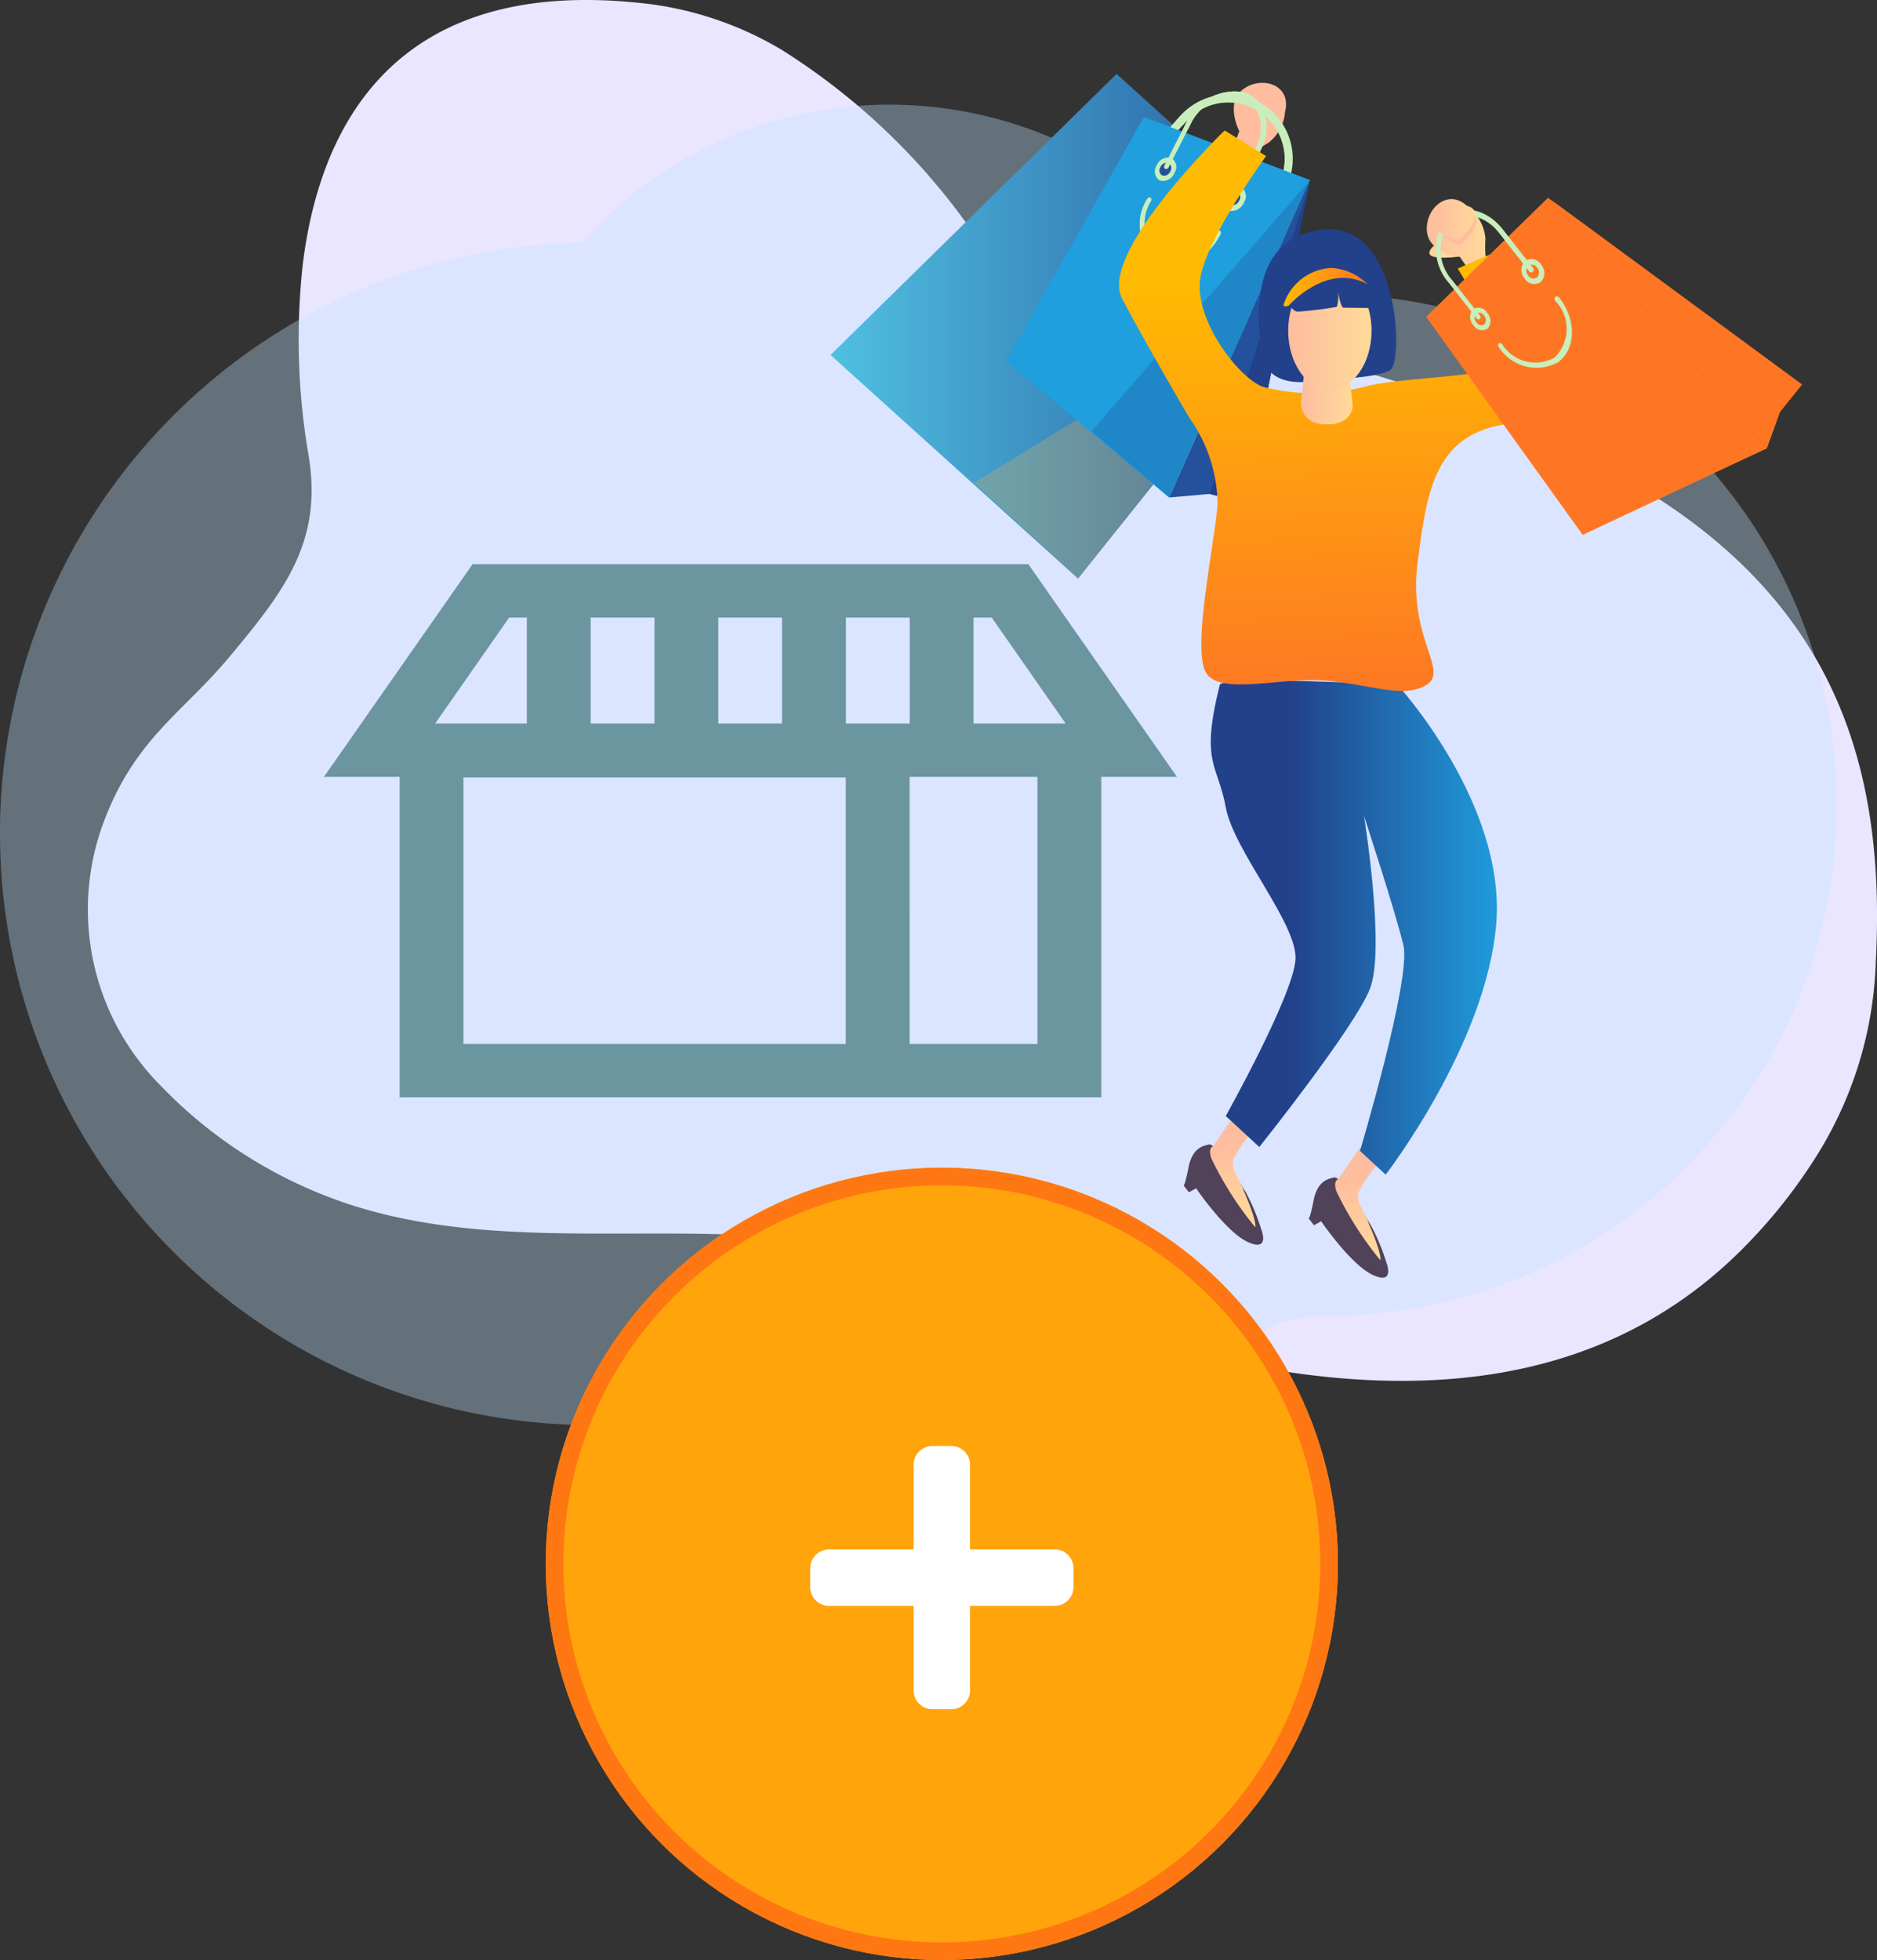 <svg xmlns="http://www.w3.org/2000/svg" xmlns:xlink="http://www.w3.org/1999/xlink" width="106.62" height="111.315" viewBox="0 0 106.62 111.315"><rect x="0" y="0" width="106.62" height="111.315" fill="#333333" stroke="none"/><defs><style>.a{fill:#eae6ff;}.b{fill:#bfe2ff;opacity:0.35;}.c{fill:url(#a);}.d{fill:#feb745;}.d,.h{opacity:0.25;}.e{fill:#c9eebc;}.f{fill:#1f9fde;}.g{fill:url(#b);}.h,.j{fill:#22418a;}.i{fill:#23519b;}.k{fill:url(#c);}.l{fill:#4f4259;}.m{fill:url(#d);}.n{fill:url(#e);}.o{fill:url(#f);}.p{fill:url(#g);}.q{fill:url(#h);}.r{fill:url(#i);}.s{fill:url(#k);}.t{fill:url(#m);}.u{fill:url(#n);}.v{fill:url(#o);}.w{fill:url(#p);}.x{fill:url(#q);}.y{fill:url(#r);}.z{fill:#fe7624;}.aa{fill:#febd9f;}.ab{fill:url(#s);}.ac{fill:#ffa40b;stroke:#ff7712;}.ad{fill:#fff;}.ae{fill:#6b959f;}.af{stroke:none;}.ag{fill:none;}</style><linearGradient id="a" y1="0.5" x2="1" y2="0.5" gradientUnits="objectBoundingBox"><stop offset="0" stop-color="#50c0e0"/><stop offset="1" stop-color="#23519b"/></linearGradient><linearGradient id="b" x1="-8.872" y1="4.626" x2="-8.019" y2="4.626" gradientUnits="objectBoundingBox"><stop offset="0" stop-color="#22418a"/><stop offset="1" stop-color="#1f9fde"/></linearGradient><linearGradient id="c" x1="-0.482" y1="104.433" x2="0.501" y2="104.433" gradientUnits="objectBoundingBox"><stop offset="0" stop-color="#febd9f"/><stop offset="1" stop-color="#ffda99"/></linearGradient><linearGradient id="d" x1="0.476" y1="0.262" x2="0.529" y2="1.012" xlink:href="#c"/><linearGradient id="e" x1="0.476" y1="0.262" x2="0.529" y2="1.012" xlink:href="#c"/><linearGradient id="f" y1="0.5" x2="1" y2="0.5" gradientUnits="objectBoundingBox"><stop offset="0.298" stop-color="#22418a"/><stop offset="1" stop-color="#1f9fde"/></linearGradient><linearGradient id="g" x1="0" y1="0.5" x2="1" y2="0.5" xlink:href="#c"/><linearGradient id="h" x1="31.873" y1="58.906" x2="32.995" y2="58.906" xlink:href="#c"/><linearGradient id="i" x1="0.497" y1="0.255" x2="0.522" y2="1.009" gradientUnits="objectBoundingBox"><stop offset="0" stop-color="#ffbb01"/><stop offset="1" stop-color="#fe7624"/></linearGradient><linearGradient id="k" x1="0" y1="0.5" x2="1" y2="0.5" xlink:href="#c"/><linearGradient id="m" x1="0" y1="0.5" x2="1" y2="0.5" xlink:href="#i"/><linearGradient id="n" x1="3.265" y1="-11.461" x2="3.993" y2="-11.461" gradientUnits="objectBoundingBox"><stop offset="0" stop-color="#fe7624"/><stop offset="1" stop-color="#feb745"/></linearGradient><linearGradient id="o" x1="5.115" y1="-13.262" x2="5.659" y2="-13.262" xlink:href="#n"/><linearGradient id="p" x1="272.388" y1="-191.123" x2="273.33" y2="-191.123" xlink:href="#n"/><linearGradient id="q" x1="305.141" y1="-215.877" x2="306.048" y2="-215.877" xlink:href="#n"/><linearGradient id="r" x1="14.253" y1="-11.933" x2="14.526" y2="-11.932" xlink:href="#n"/><linearGradient id="s" x1="0" y1="0.5" x2="1" y2="0.5" xlink:href="#c"/></defs><g transform="translate(-246.123 -103.685)"><g transform="translate(246.123 103.685)"><g transform="translate(4.976)"><path class="a" d="M92.534,155.6a26.2,26.2,0,0,0,11.1,6.887c7.948,2.474,16.537,1.025,24.825,1.826a45.582,45.582,0,0,1,10.439,2.265c3.25,1.118,6.371,2.6,9.673,3.549.57.162,1.134.318,1.7.464,13.671,3.562,25.042,2.109,32.967-6.537a29.846,29.846,0,0,0,3.208-4.142,22.031,22.031,0,0,0,3.549-11.35c.008-.169.017-.333.023-.493.519-11.976-3.275-21.335-15.978-27.847a80.035,80.035,0,0,0-19.624-6.746c-5.426-1.162-12.166-1.6-15.913-6.588a37.655,37.655,0,0,0-10.649-10.074,19.56,19.56,0,0,0-7.469-2.6c-14.266-1.757-18.749,6.63-19.747,14.8a38.862,38.862,0,0,0,.323,10.772c.835,4.941-1.335,7.733-4.551,11.573-2.634,3.146-5.4,4.637-7.164,9.54A14.169,14.169,0,0,0,92.534,155.6Z" transform="translate(-88.418 -93.979)"/></g><path class="b" d="M66.637,161.411a33.6,33.6,0,0,0,45.811,31.282,7.631,7.631,0,0,1,6.075.231,17.117,17.117,0,0,0,18.42-2.367,7.666,7.666,0,0,1,4.977-1.759h.031a29.016,29.016,0,0,0,0-58.033,29.447,29.447,0,0,0-4.8.4,23.467,23.467,0,0,0-37.485-3.323,33.575,33.575,0,0,0-33.033,33.573Z" transform="translate(-66.637 -114.06)"/><g transform="translate(14.102 4.2)"><g transform="translate(33.074)"><path class="c" d="M287.212,141.022l-14.061-12.7L289.4,112.364,301.44,123.24Z" transform="translate(-273.151 -112.364)"/><path class="d" d="M314.715,177.755l-5.919-5.437,20.146-12.345Z" transform="translate(-300.653 -149.097)"/><g transform="translate(21.631 8.977)"><path class="e" d="M369.526,153.276a.968.968,0,1,1-.069-1.367A.968.968,0,0,1,369.526,153.276Z" transform="translate(-367.84 -151.66)"/><g transform="translate(0.432 0.433)"><path class="f" d="M370.665,154.447a.535.535,0,1,1-.038-.756A.535.535,0,0,1,370.665,154.447Z" transform="translate(-369.733 -153.553)"/></g></g><g transform="translate(16.528 4.425)"><path class="e" d="M347.188,133.35a.968.968,0,1,1-.069-1.367A.967.967,0,0,1,347.188,133.35Z" transform="translate(-345.503 -131.734)"/><g transform="translate(0.433 0.433)"><path class="f" d="M348.328,134.521a.535.535,0,1,1-.038-.756A.535.535,0,0,1,348.328,134.521Z" transform="translate(-347.396 -133.627)"/></g></g><path class="e" d="M337.918,148.916a3.78,3.78,0,0,1-.271-5.333.228.228,0,1,1,.339.306,3.32,3.32,0,0,0,4.927,4.45.228.228,0,0,1,.339.306A3.78,3.78,0,0,1,337.918,148.916Z" transform="translate(-322.163 -136.393)"/><path class="e" d="M354.54,126.247a.228.228,0,0,1-.016-.322l2.412-2.671a3.2,3.2,0,1,0-4.753-4.293l-2.412,2.671a.228.228,0,1,1-.339-.306l2.412-2.671a3.658,3.658,0,0,1,5.43,4.9l-2.412,2.671A.228.228,0,0,1,354.54,126.247Z" transform="translate(-331.961 -116.289)"/><g transform="translate(9.979 0.953)"><path class="g" d="M326.093,144.679l-9.257-7.748,7.819-13.863,9.442,3.582Z" transform="translate(-316.836 -121.576)"/><path class="h" d="M342.442,156.777l-4.416-3.764,12.421-14.265Z" transform="translate(-333.185 -133.674)"/><g transform="translate(12.226 5.358)"><path class="e" d="M371.634,140.989a.774.774,0,0,1-.95.436.672.672,0,0,1-.23-.947.779.779,0,0,1,.936-.442A.667.667,0,0,1,371.634,140.989Z" transform="translate(-370.357 -139.993)"/><g transform="translate(0.303 0.329)"><path class="i" d="M372.388,141.982a.428.428,0,0,1-.524.242.371.371,0,0,1-.129-.525.43.43,0,0,1,.519-.244A.37.37,0,0,1,372.388,141.982Z" transform="translate(-371.682 -141.431)"/></g></g><g transform="translate(8.453 3.783)"><path class="e" d="M354.941,133.99a.7.7,0,0,1-.833.42.608.608,0,0,1-.171-.856.7.7,0,0,1,.822-.425A.6.6,0,0,1,354.941,133.99Z" transform="translate(-353.841 -133.096)"/><g transform="translate(0.264 0.301)"><path class="i" d="M355.6,134.908a.386.386,0,0,1-.459.233.336.336,0,0,1-.1-.474.388.388,0,0,1,.456-.235A.334.334,0,0,1,355.6,134.908Z" transform="translate(-354.996 -134.413)"/></g></g><path class="e" d="M351.22,146.722a2.65,2.65,0,0,1-.669-3.563.157.157,0,0,1,.192-.1.149.149,0,0,1,.039.207,2.325,2.325,0,0,0,.6,3.137,2.379,2.379,0,0,0,3.068-1.37.175.175,0,0,1,.22-.1.166.166,0,0,1,.054.23C353.958,146.672,352.363,147.355,351.22,146.722Z" transform="translate(-342.554 -136.996)"/><path class="e" d="M360.042,122.647a.157.157,0,0,1-.056-.223l1.31-2.575c.643-1.264.266-2.576-.8-2.912a2.651,2.651,0,0,0-2.9,1.55l-1.215,2.388a.165.165,0,0,1-.2.1.142.142,0,0,1-.041-.2l1.208-2.376a3.036,3.036,0,0,1,3.305-1.775c1.224.377,1.663,1.879.925,3.331l-1.317,2.59A.184.184,0,0,1,360.042,122.647Z" transform="translate(-347.147 -116.536)"/><path class="i" d="M365.362,138.748l-3.7,18.324-2-.5-2.3.2Z" transform="translate(-348.101 -133.674)"/><path class="j" d="M367.425,157.436l5.661-17.571-3.659,18.069Z" transform="translate(-355.868 -134.536)"/></g><g transform="translate(16.395 0.506)"><path class="k" d="M423.911,154.647s-2.075.325-1.838-.283,1.327-.613,1.327-.613Z" transform="translate(-404.434 -144.803)"/><path class="l" d="M393.843,386.9s-.3-.281-.43-.224-.9.056-1.14,1.29-.3,1.009-.3,1.009l.318.411.411-.224s1.7,2.505,2.972,3.066.71-.785.71-.785a11.381,11.381,0,0,0-1.009-2.318C394.816,388.261,393.843,386.9,393.843,386.9Z" transform="translate(-381.225 -324.509)"/><path class="m" d="M400.446,383.286l.194.25s-.159-.239-.331-.551l-.3-.639a1.259,1.259,0,0,1-.111-.566,6.081,6.081,0,0,1,1.159-1.72l-1.009-.972-1.264,1.825c-.1.044-.271.192-.107.692a19.019,19.019,0,0,0,2.505,3.926S401.3,385.189,400.446,383.286Z" transform="translate(-386.339 -318.662)"/><path class="l" d="M362.746,378.713s-.3-.28-.43-.224-.9.056-1.14,1.29-.3,1.01-.3,1.01l.318.411.411-.224s1.7,2.505,2.973,3.066.71-.785.71-.785a11.383,11.383,0,0,0-1.009-2.318C363.719,380.078,362.746,378.713,362.746,378.713Z" transform="translate(-357.232 -318.195)"/><path class="n" d="M369.349,375.1l.194.25s-.159-.239-.331-.551l-.3-.639a1.261,1.261,0,0,1-.111-.567,6.081,6.081,0,0,1,1.159-1.72l-1.01-.972-1.264,1.826c-.1.044-.271.192-.107.692a19.016,19.016,0,0,0,2.505,3.926S370.2,377,369.349,375.1Z" transform="translate(-362.346 -312.347)"/><path class="o" d="M368.225,263.411c.136-.544,10.095,0,10.095,0s6.169,6.73,5.608,13.572-6.281,14.245-6.281,14.245l-1.458-1.346s2.916-9.758,2.468-11.665-2.243-7.366-2.243-7.366,1.234,7.59.336,9.833-6.281,8.973-6.281,8.973l-1.907-1.757s3.851-6.88,3.963-8.9-3.515-6.169-3.963-8.637S367.1,267.9,368.225,263.411Z" transform="translate(-362.507 -229.225)"/><path class="p" d="M423.892,147.633l-.6-.86s-1.795-.187-1.869-1.5,1.309-2.468,2.393-1.271a2.439,2.439,0,0,1,.935,1.757,6.378,6.378,0,0,0,.075,1.5Z" transform="translate(-403.945 -136.898)"/><path class="q" d="M373.134,118.3l.384-.974s-.838-1.6.21-2.385,2.779-.278,2.384,1.288a2.439,2.439,0,0,1-.945,1.752,6.381,6.381,0,0,0-1.2.891Z" transform="translate(-366.689 -114.577)"/><path class="r" d="M348.939,142.76a8.5,8.5,0,0,1,1.57,4.935c-.224,2.468-1.5,8.375-.6,9.571s4.262.15,6.8.374,4.412,1.047,5.683.224-1.047-2.617-.523-6.879,1.047-7.216,4.861-7.889,5.272-2.58,3.926-4.038-4.711-5.608-4.711-5.608l-1.795.785s3.028,4.823,2.355,5.5-5.833.673-7.739,1.234a11.76,11.76,0,0,1-5.608,0c-1.321-.36-4.15-3.926-3.589-6.393s3.7-6.73,3.7-6.73l-2.355-1.458s-7.179,6.954-5.833,9.534S348.939,142.76,348.939,142.76Z" transform="translate(-344.92 -123.687)"/><path class="j" d="M383.257,159.53s-3.041.8-3.39-1.4-.7-6.78,3.539-7.129,4.487,7.478,3.739,7.976S383.257,159.53,383.257,159.53Z" transform="translate(-371.735 -142.675)"/><ellipse class="p" cx="0.449" cy="0.71" rx="0.449" ry="0.71" transform="translate(9.173 12.661)"/><path class="s" d="M390.343,184.531l-.224,2.119s-.05,1.221,1.471,1.221,1.471-1.1,1.471-1.1l-.274-2.343Z" transform="translate(-379.793 -168.474)"/><ellipse class="p" cx="2.368" cy="3.352" rx="2.368" ry="3.352" transform="translate(9.602 10.723)"/><path class="j" d="M385.532,160.118s.424,1.122.872,1.122a20.645,20.645,0,0,0,2.218-.274,2.133,2.133,0,0,0,.05-.972s.15,1.022.324,1.022,1.819.025,1.819.025a1.412,1.412,0,0,0-.274-2.094C389.321,157.925,385.458,157.7,385.532,160.118Z" transform="translate(-376.254 -148.248)"/><path class="t" d="M386.091,162.73s2.175-2.505,4.493-1.215a3.124,3.124,0,0,0-2.056-.935,3,3,0,0,0-2.711,2.075S385.749,162.824,386.091,162.73Z" transform="translate(-376.47 -150.069)"/><g transform="translate(17.44 6.524)"><path class="u" d="M440.622,157.365l-10.466,4.918L421.265,149.9l6.92-6.759Z" transform="translate(-421.265 -143.138)"/><path class="v" d="M464,157.365l-5.052,2.319-7.385-16.546Z" transform="translate(-444.639 -143.138)"/><g transform="translate(5.406 3.474)"><path class="e" d="M446.04,158.653a.741.741,0,0,1,0,1,.643.643,0,0,1-.915-.182.746.746,0,0,1-.006-.992A.64.64,0,0,1,446.04,158.653Z" transform="translate(-444.929 -158.347)"/><g transform="translate(0.287 0.324)"><path class="w" d="M446.8,159.933a.411.411,0,0,1,0,.553.355.355,0,0,1-.508-.1.412.412,0,0,1,0-.55A.354.354,0,0,1,446.8,159.933Z" transform="translate(-446.187 -159.763)"/></g></g><g transform="translate(2.497 6.241)"><path class="e" d="M433.166,170.754a.668.668,0,0,1,.029.894.582.582,0,0,1-.813-.2.673.673,0,0,1-.038-.886A.577.577,0,0,1,433.166,170.754Z" transform="translate(-432.197 -170.458)"/><g transform="translate(0.256 0.29)"><path class="x" d="M433.851,171.893a.37.37,0,0,1,.017.493.321.321,0,0,1-.45-.108.372.372,0,0,1-.02-.491A.32.32,0,0,1,433.851,171.893Z" transform="translate(-433.315 -171.729)"/></g></g><path class="e" d="M442.563,171.4a2.539,2.539,0,0,1-3.366-.856.15.15,0,0,1-.005-.205.143.143,0,0,1,.2.049,2.227,2.227,0,0,0,2.967.747,2.278,2.278,0,0,0,.047-3.218.168.168,0,0,1,0-.231.159.159,0,0,1,.222.046C443.624,169,443.574,170.664,442.563,171.4Z" transform="translate(-435.068 -162.058)"/><path class="e" d="M429.176,149.679a.15.15,0,0,1-.216-.042l-1.709-2.177c-.839-1.068-2.131-1.27-2.852-.48a2.539,2.539,0,0,0,.176,3.147l1.585,2.019a.158.158,0,0,1,.008.21.136.136,0,0,1-.192-.045L424.4,150.3a2.908,2.908,0,0,1-.209-3.587c.821-.911,2.3-.687,3.267.54l1.719,2.189A.176.176,0,0,1,429.176,149.679Z" transform="translate(-423.115 -145.468)"/><path class="y" d="M451.559,143.138l14.427,10.608-1.24,1.539-.751,2.08Z" transform="translate(-444.639 -143.138)"/><path class="z" d="M465.436,155.76l-12.983-12.006,14.223,10.467Z" transform="translate(-445.328 -143.613)"/></g><path class="aa" d="M424.283,147.158s.935,1.084,1.333.76,1.171-1.246.673-1.67S424.109,145.737,424.283,147.158Z" transform="translate(-406.144 -138.802)"/><path class="ab" d="M423.358,146.25s1.072.848,1.471.523,1.171-1.246.673-1.67S423.184,144.829,423.358,146.25Z" transform="translate(-405.431 -137.97)"/></g><path class="e" d="M359.624,118.961a3.2,3.2,0,0,1,5.515,2.778,2.349,2.349,0,0,1,.427.183,3.657,3.657,0,0,0-6.28-3.267l-.268.3a2.725,2.725,0,0,1,.389.25Z" transform="translate(-339.402 -116.288)"/><path class="e" d="M361.32,118.754l.135-.265a2.651,2.651,0,0,1,2.9-1.55c1.064.336,1.441,1.648.8,2.912l.052.037a1.922,1.922,0,0,1,.224.137l.01-.069c.738-1.452.3-2.954-.925-3.331a3.035,3.035,0,0,0-3.305,1.775l-.088.173c.038.032.076.064.112.1S361.293,118.725,361.32,118.754Z" transform="translate(-341.027 -115.585)"/><path class="p" d="M374.817,121.325s1.452-1.848,1.751-1.53-.847,2.54-.847,2.54Z" transform="translate(-351.592 -118.069)"/></g></g></g><g class="ac" transform="translate(277.123 170)"><circle class="af" cx="22.5" cy="22.5" r="22.5"/><circle class="ag" cx="22.5" cy="22.5" r="22"/></g><path class="ad" d="M13.885,8.124H9.079V3.318A1.068,1.068,0,0,0,8.011,2.25H6.943A1.068,1.068,0,0,0,5.874,3.318V8.124H1.068A1.068,1.068,0,0,0,0,9.193v1.068a1.068,1.068,0,0,0,1.068,1.068H5.874v4.806A1.068,1.068,0,0,0,6.943,17.2H8.011a1.068,1.068,0,0,0,1.068-1.068V11.329h4.806a1.068,1.068,0,0,0,1.068-1.068V9.193A1.068,1.068,0,0,0,13.885,8.124Z" transform="translate(292.147 183.555)"/><g transform="translate(264.526 135.729)"><path class="ae" d="M9.266,3.008l-.524.751L.828,15.081h4.3v18.2H44.98v-18.2h4.3L40.839,3.008Zm2.081,3.027h1.005v6.019H7.143Zm4.63,0H19.6v6.019H15.977Zm7.249,0h3.624v6.019H23.226Zm7.249,0H34.1v6.019H30.475Zm7.249,0h1.034l4.2,6.019H37.724Zm-3.631,9.046h7.263V30.252H34.093ZM8.75,15.116H30.468V30.252H8.75Z" transform="translate(-0.828 -3.008)"/></g></g></svg>